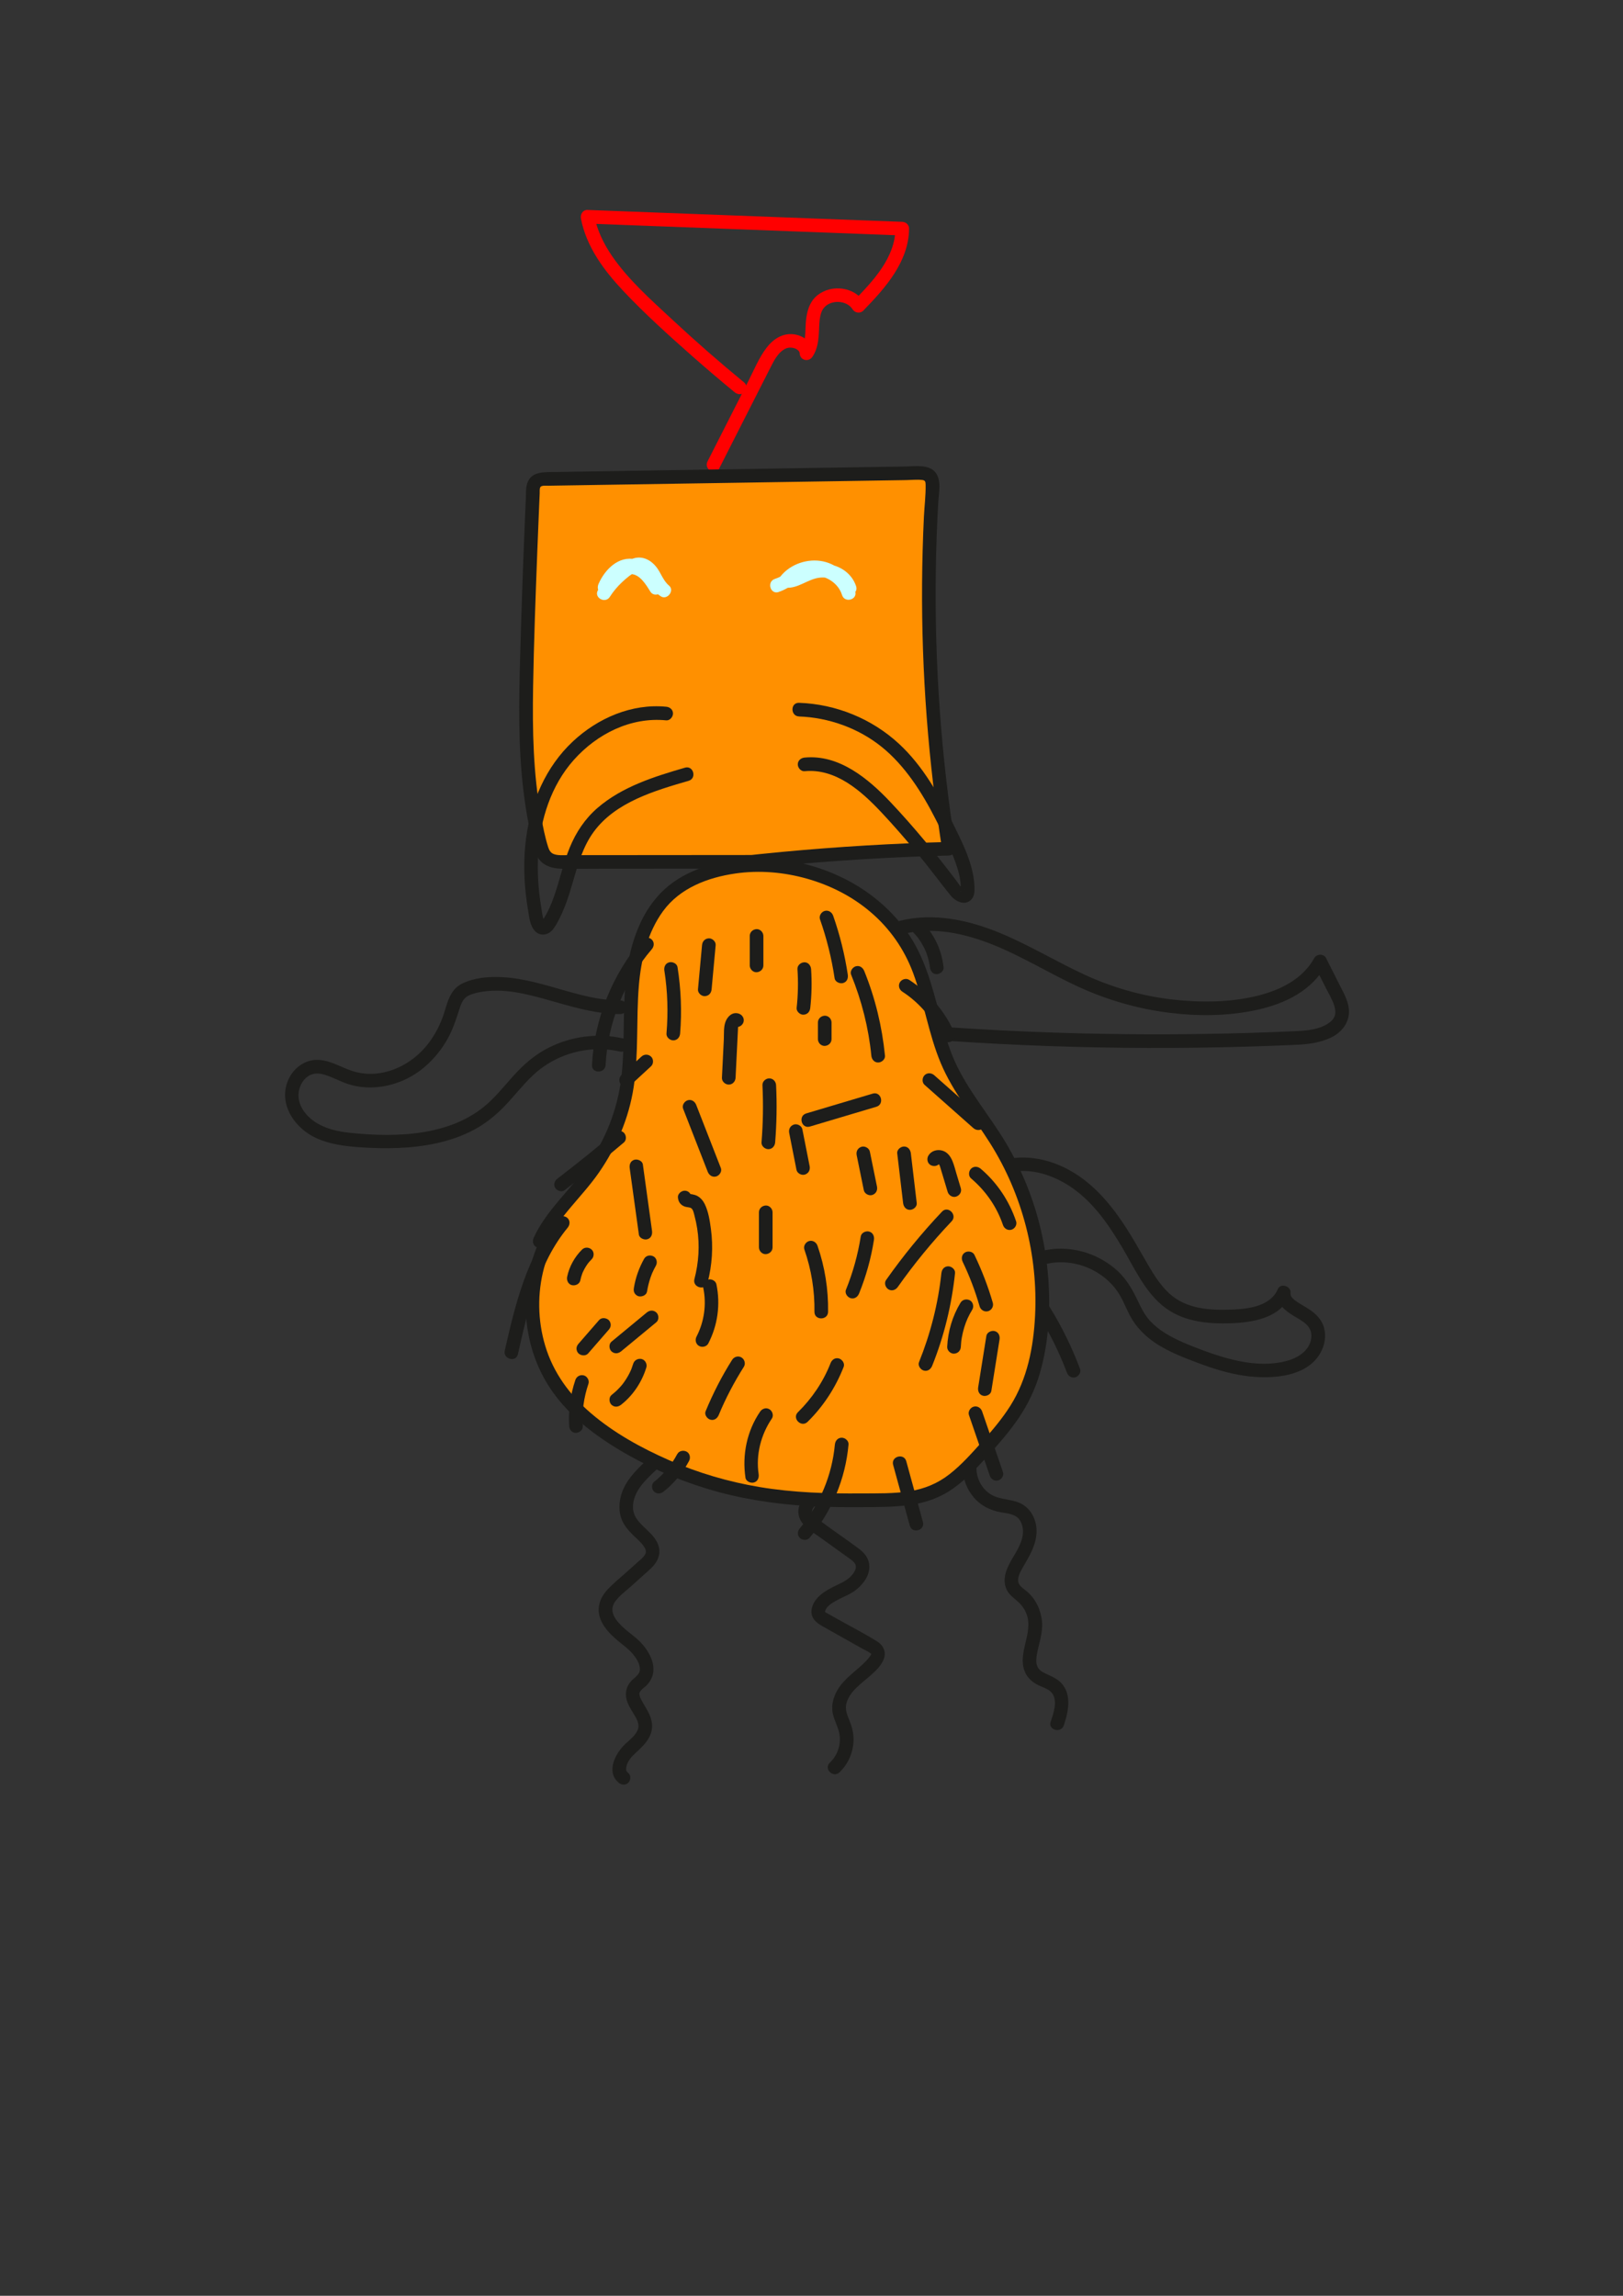 <ns0:svg xmlns:ns0="http://www.w3.org/2000/svg" id="Membres" viewBox="0 0 595.28 841.89">
  <ns0:rect x="0" y="0" width="595.28" height="841.89" fill="#333333" stroke="none"/>
  <ns0:g id="M1">
    <ns0:path d="m331.38,342.48c11.03-2.74,22.5-.17,32.84,3.97,10.75,4.3,20.62,10.49,31.11,15.32s21.67,8.11,33.2,9.58c10.69,1.36,21.88,1.3,32.44-1.01s20.23-7.13,25.39-16.49h-4.32c1.33,2.64,2.66,5.29,3.99,7.93,1.18,2.33,2.63,4.68,3.4,7.19.26.85.41,2.14.31,2.73-.15.89-.29,1.2-.78,1.94-.66,1-1.97,1.88-3.35,2.54-3.36,1.59-7.29,1.82-11.02,1.99-5.8.26-11.59.47-17.39.64-23.36.68-46.74.64-70.1-.13-13.09-.43-26.17-1.1-39.23-1.98-1.35-.09-2.5,1.21-2.5,2.5,0,1.43,1.15,2.41,2.5,2.5,24.31,1.65,48.67,2.52,73.04,2.59,12.27.04,24.53-.13,36.79-.49,6.05-.18,12.09-.41,18.14-.68,4.17-.19,8.34-.78,12.17-2.55,4.25-1.97,7.28-5.95,6.69-10.79-.4-3.3-2.2-6.27-3.67-9.2-1.55-3.08-3.11-6.17-4.66-9.25-.84-1.68-3.45-1.58-4.32,0-4.23,7.68-12.39,11.71-20.61,13.77-10.12,2.54-20.99,2.6-31.32,1.44-11.06-1.24-21.94-4.35-32.06-8.99s-20.25-10.79-30.84-15.23c-11.66-4.89-24.66-7.76-37.17-4.66-3.12.77-1.8,5.6,1.33,4.82h0Z" style="fill: #1d1d1b; stroke-width: 0px;" />
    <ns0:path d="m228.61,380.82c-9.2-2.1-18.92-.87-27.34,3.37-4.28,2.15-8.03,5.15-11.34,8.6-3.42,3.56-6.44,7.49-10,10.92-13.35,12.9-33.99,13.53-51.4,11.73-4.69-.49-9.47-1.54-13.39-4.29-3.05-2.14-5.69-5.67-5.66-9.51.02-3.15,1.88-6.71,5.04-7.7,2.07-.65,4.23,0,6.18.73,2.23.84,4.35,1.98,6.61,2.75,9.07,3.1,19.51.72,27.01-5.01,3.71-2.84,6.81-6.38,9.23-10.38s3.76-8.29,5.19-12.71c.63-1.95,1.52-3.56,3.48-4.4s4.28-1.26,6.41-1.47c4.55-.45,9.1.06,13.56,1,9.42,1.99,18.47,5.57,28.04,6.88,2.41.33,4.82.54,7.25.53,3.22,0,3.22-5.01,0-5-9.88.02-19.28-3.49-28.72-5.98-4.82-1.27-9.74-2.32-14.73-2.56s-10.13.23-14.5,2.36c-4.83,2.35-5.48,7.61-7.1,12.15-1.5,4.18-3.77,8.18-6.72,11.51-6.09,6.85-15.54,11.01-24.73,8.9-4.8-1.1-8.94-4.23-13.95-4.56-4.63-.31-8.83,2.47-10.91,6.52-4.59,8.93,1.64,18.47,10,22.21,4.98,2.23,10.37,2.91,15.77,3.29,4.75.33,9.51.47,14.27.26,9.46-.4,19.05-2.11,27.5-6.57,4.38-2.31,8.24-5.42,11.64-9s6.52-7.61,10.16-11.06c6.78-6.4,15.94-9.82,25.25-9.57,2.23.06,4.41.35,6.58.84,3.13.72,4.47-4.1,1.33-4.82h0Z" style="fill: #1d1d1b; stroke-width: 0px;" />
    <ns0:path d="m371.48,429.7c8.33-1.36,16.81,2.04,23.34,7.05,7.07,5.43,12.18,12.99,16.69,20.55,4.36,7.3,8.05,15.75,14.69,21.33,7.17,6.03,16.5,6.95,25.52,6.61,7.74-.29,17.85-1.93,21.26-10.01l-4.66-1.26c-.23,4.12,3.03,6.67,6.21,8.6,2.92,1.77,6.48,3.36,6.45,7.31-.04,4.55-3.92,7.52-7.9,8.83-5.06,1.66-10.68,1.69-15.91.89-5.73-.88-11.29-2.66-16.7-4.7-4.61-1.74-9.25-3.57-13.43-6.22-1.89-1.2-3.64-2.58-5.16-4.22-1.75-1.88-2.96-4.1-4.06-6.41-2.11-4.44-4.24-8.59-7.9-11.97-7.47-6.89-18.34-9.87-28.22-7.23-3.11.83-1.79,5.66,1.33,4.82,8.25-2.21,17.43.34,23.61,6.18,1.55,1.47,2.9,3.11,3.99,4.95,1.4,2.35,2.39,4.91,3.65,7.34,2.42,4.69,6.12,8.31,10.58,11.06s9.41,4.68,14.3,6.52c5.56,2.1,11.27,3.91,17.16,4.77,9.85,1.44,24.6.77,28.85-10.23.99-2.55,1.15-5.58.19-8.17-.91-2.44-2.65-4.16-4.73-5.63-1.69-1.19-3.55-2.12-5.25-3.3-.44-.31-.44-.3-.87-.69-.16-.14-.31-.29-.46-.45-.06-.07-.47-.61-.23-.26-.09-.13-.18-.27-.25-.41-.26-.5.04.21-.13-.28.01.03-.15-.72-.11-.39.02.16,0-.58.01-.71.13-2.36-3.68-3.57-4.66-1.26-2.59,6.14-10.34,7.24-16.32,7.51-8.28.37-17.27-.05-23.65-6.04-2.98-2.8-5.21-6.23-7.27-9.72-2.22-3.77-4.32-7.6-6.6-11.34-4.69-7.68-10.11-15.07-17.32-20.56-7.79-5.94-17.55-9.28-27.35-7.68-1.33.22-2.08,1.87-1.75,3.08.39,1.42,1.74,1.97,3.08,1.75h0Z" style="fill: #1d1d1b; stroke-width: 0px;" />
    <ns0:path d="m237.24,535.41c-4.05,3.8-8.31,7.99-9.61,13.59-.61,2.61-.64,5.44.31,7.98.85,2.29,2.41,4.13,4.13,5.83,1.35,1.34,3.1,2.78,4.07,4.25.18.27.49.79.54.92-.04-.1.23.94.19.57.09.79-.08,1.33-.67,2.08-.77.97-1.81,1.76-2.73,2.59-1.23,1.1-2.45,2.2-3.68,3.3-2.27,2.04-4.7,3.99-6.8,6.21-1.88,1.99-3.24,4.34-3.4,7.12-.14,2.37.78,4.76,2.12,6.68,1.47,2.1,3.33,3.86,5.31,5.48s3.86,2.96,5.39,4.89c1.16,1.46,2.3,3.36,2.29,5.24-.01,2.04-2.08,3.03-3.35,4.49-1.61,1.86-2.16,4.19-1.54,6.57.51,1.98,1.68,3.73,2.71,5.46s2.17,3.6,1.43,5.57c-.81,2.15-2.95,3.74-4.57,5.26-3.6,3.36-7.27,10.22-2.46,14.25,1.03.87,2.52,1.01,3.54,0,.89-.89,1.04-2.66,0-3.54-.59-.49-.76-.73-.8-1.37-.05-.83.23-1.72.63-2.53.99-1.99,2.69-3.31,4.26-4.81,1.73-1.66,3.34-3.49,4.16-5.78.76-2.11.53-4.4-.3-6.45s-2.01-3.72-3.02-5.6c-.43-.79-.65-1.21-.83-2.07-.09-.43-.11-.83.28-1.37.58-.81,1.47-1.38,2.18-2.06.95-.91,1.67-1.98,2.14-3.2.84-2.17.58-4.62-.27-6.74-.95-2.37-2.45-4.47-4.24-6.28-1.62-1.65-3.56-2.94-5.3-4.46-2.9-2.53-6.55-6.3-3.72-10.2,1.51-2.07,3.75-3.72,5.65-5.41,2.27-2.03,4.54-4.06,6.8-6.1,1.94-1.75,3.55-3.7,3.76-6.4.17-2.17-.84-4.15-2.14-5.81-2.61-3.34-7.35-5.84-7.53-10.51-.22-5.97,4.59-10.35,8.58-14.1,2.35-2.21-1.19-5.74-3.54-3.54h0Z" style="fill: #1d1d1b; stroke-width: 0px;" />
    <ns0:path d="m303.78,545.38c-4.81.75-10.39,2.74-10.95,8.38-.24,2.42.98,4.6,2.76,6.16,2,1.75,4.3,3.2,6.45,4.75,2.36,1.7,4.71,3.4,7.07,5.1,1.08.78,2.21,1.52,3.25,2.35.65.52,1.33,1.12,1.51,1.97.3,1.48-.92,3.09-1.97,4.12-1.44,1.43-3.26,2.24-5.06,3.11-3.76,1.8-8.36,4.27-9.15,8.82-.51,2.97,1.45,4.78,3.81,6.11s4.86,2.74,7.29,4.11,5,2.82,7.51,4.23c1.01.57,2.25,1.06,3.14,1.8.09.08.08.04.16.16-.13-.19.28-.5-.12.19-.28.47-.54.9-.9,1.32-3.14,3.75-7.5,6.22-10.43,10.19-1.64,2.22-2.77,4.84-2.91,7.62-.15,2.99,1.27,5.5,2.2,8.23,1.47,4.34.24,9.15-3.08,12.3-2.34,2.22,1.2,5.75,3.54,3.54,3.27-3.11,5.15-7.55,5.17-12.06.01-2.44-.6-4.71-1.52-6.95-.84-2.07-1.69-4.08-1.09-6.32,1.2-4.46,5.51-7.26,8.77-10.15,1.82-1.61,3.8-3.46,4.79-5.72,1.19-2.76.12-5.3-2.35-6.84-4.75-2.96-9.78-5.52-14.66-8.27-1.14-.64-2.29-1.28-3.43-1.93-.33-.19-.78-.36-1.01-.67-.12-.16,0,.1,0,.15-.02-.18.06-.38.12-.55.59-1.63,2.35-2.72,3.77-3.53,1.77-1,3.66-1.76,5.44-2.73,2.03-1.11,3.78-2.67,5.13-4.55,1.25-1.74,2.03-3.92,1.79-6.07-.3-2.62-1.92-4.42-3.96-5.94-4.96-3.71-10.13-7.14-15.06-10.87-1.5-1.14-2.75-2.43-1.37-4.2,1.49-1.92,4.45-2.17,6.67-2.52,1.34-.21,2.07-1.88,1.75-3.08-.39-1.42-1.74-1.96-3.08-1.75h0Z" style="fill: #1d1d1b; stroke-width: 0px;" />
    <ns0:path d="m353.16,538.54c0,3.92,1.49,7.59,4,10.58s6.06,4.76,9.91,5.45c1.8.32,3.81.49,5.42,1.42,1.37.8,2.12,2.17,2.49,3.68.94,3.88-1.2,7.71-3.13,10.92-2.21,3.67-4.66,8.07-2.61,12.37.91,1.91,2.61,3.03,4.13,4.4,1.35,1.21,2.43,2.7,3.09,4.39,2.85,7.3-3.92,14.9-.21,22.04,1.03,1.98,2.84,3.35,4.82,4.29,1.61.77,3.69,1.34,4.81,2.83,2.16,2.86.48,7.52-.53,10.49s3.79,4.37,4.82,1.33c1.21-3.57,2.19-7.5,1.34-11.26-.42-1.83-1.42-3.61-2.84-4.85s-3.19-1.97-4.92-2.78c-1.32-.62-2.67-1.32-3.27-2.74s-.4-3.07-.15-4.52c.69-3.85,2.18-7.7,1.88-11.67-.32-4.19-2.16-8.27-5.31-11.1-1.21-1.09-3.23-2.13-3.45-3.92s.88-3.66,1.72-5.13c2.24-3.91,4.65-7.7,4.99-12.32.3-3.98-1.29-8.16-4.64-10.45-3.75-2.57-8.69-1.65-12.45-4.19-3.03-2.05-4.91-5.63-4.92-9.26,0-3.22-5.01-3.22-5,0h0Z" style="fill: #1d1d1b; stroke-width: 0px;" />
  </ns0:g>
<ns0:g id="_1_" data-name="1&amp;apos;">
    <ns0:path d="m263.81,171.75c4.13-8.13,8.26-16.27,12.39-24.4,2.06-4.05,4.1-8.1,6.17-12.15,1.38-2.71,3.03-6.27,6.07-7.48.86-.34,2.12-.33,3.23.1.39.15.91.47,1.24.85.29.33.37.59.39.93.14,2.55,3.24,3.31,4.66,1.26,1.95-2.82,2.28-6.27,2.43-9.61.13-2.69.11-6.21,1.71-8.25,2.54-3.25,8.49-2.97,10.59.41.84,1.34,2.78,1.69,3.93.51,8.03-8.26,16.67-17.85,16.81-30.07.02-1.39-1.16-2.45-2.5-2.5-30.02-1.13-60.05-2.26-90.07-3.4-8.46-.32-16.92-.64-25.38-.96-1.73-.07-2.7,1.64-2.41,3.16,1.99,10.34,8.45,19.02,15.52,26.53,7.94,8.43,16.62,16.24,25.3,23.91,5.11,4.51,10.3,8.93,15.57,13.26,1.04.86,2.52,1.02,3.54,0,.88-.88,1.05-2.67,0-3.54-9.13-7.5-18.03-15.28-26.67-23.33-7.69-7.16-15.87-14.39-21.85-23.1-3.15-4.59-5.53-9.57-6.59-15.05l-2.41,3.16c30.02,1.13,60.05,2.26,90.07,3.4,8.46.32,16.92.64,25.38.96l-2.5-2.5c-.12,10.76-8.31,19.29-15.35,26.53l3.93.51c-3.55-5.7-11.91-6.75-17.1-2.69-3.06,2.4-4.03,6.14-4.34,9.86-.29,3.46.14,7.28-1.93,10.28l4.66,1.26c-.21-3.88-3.35-6.48-7.05-6.99-4.22-.58-7.7,1.76-10.16,5-2.71,3.57-4.47,7.91-6.49,11.89l-7.1,13.97c-2.67,5.25-5.33,10.5-8,15.75-1.45,2.86,2.86,5.4,4.32,2.52h0Z" style="fill: #ff0000; stroke-width: 0px;" />
  </ns0:g>
<ns0:g id="carré">
    <ns0:path d="m269.95,316.62c25.93-2.92,51.99-4.72,78.07-5.39-6.91-43.61-8.96-87.98-6.08-132.04.11-1.71.13-3.68-1.16-4.8-1.03-.9-2.52-.92-3.89-.9-45.52.71-91.04,1.43-136.56,2.14-1.41.02-2.99.12-3.94,1.17-.79.88-.88,2.15-.93,3.33-.88,19.87-1.6,39.74-2.17,59.62-.67,23.52-1.07,47.4,4.92,70.15.45,1.69.99,3.47,2.3,4.63,1.66,1.46,4.09,1.53,6.3,1.53,25.35-.02,50.7-.04,76.05-.06" style="fill: #ff9000; stroke-width: 0px;" />
    <ns0:path d="m269.95,319.12c20.19-2.27,40.45-3.86,60.74-4.78,5.77-.26,11.55-.46,17.33-.61,1.76-.05,2.67-1.55,2.41-3.16-2.63-16.66-4.55-33.43-5.75-50.25-1.2-16.88-1.69-33.81-1.45-50.74.12-8.5.42-17,.91-25.49.2-3.43,1.29-8.07-1.14-10.97s-7.37-2.11-10.84-2.05c-17.28.27-34.55.54-51.83.81-17.19.27-34.39.54-51.58.81-8.56.13-17.11.27-25.67.4-3.71.06-8.25-.2-9.68,4.09-.59,1.78-.46,3.83-.54,5.68-.09,2.15-.19,4.31-.28,6.46-.72,17.13-1.32,34.26-1.8,51.39-.46,16.45-.77,32.99,1.22,49.36.5,4.15,1.13,8.29,1.95,12.39.75,3.77,1.37,7.9,3.02,11.4s5.37,4.64,9.07,4.71c4.24.08,8.48,0,12.72,0,17.15-.01,34.3-.03,51.45-.04,4.23,0,8.45,0,12.68,0,3.22,0,3.22-5,0-5-16.57.01-33.14.02-49.71.04-8.37,0-16.73.01-25.1.02-1.59,0-3.34.17-4.87-.36-1.26-.43-1.81-1.48-2.19-2.7-1.16-3.65-1.89-7.49-2.59-11.26-2.88-15.58-3.16-31.52-2.9-47.33.28-16.49.9-32.97,1.53-49.45.16-4.14.32-8.28.5-12.42.09-2.07.17-4.14.26-6.21.04-.99.09-1.99.13-2.98.03-.63-.09-1.61.22-2.2.41-.78,2.16-.54,2.92-.56,2.08-.03,4.15-.07,6.23-.1,4.15-.07,8.31-.13,12.46-.2,16.7-.26,33.39-.52,50.09-.78,16.61-.26,33.23-.52,49.84-.78,4.24-.07,8.47-.13,12.71-.2,1.9-.03,3.91-.26,5.81-.05,1.15.13,1.25.7,1.27,1.78.07,3.87-.44,7.82-.63,11.69-.2,4.08-.35,8.17-.46,12.26-.45,16.35-.22,32.71.68,49.04.91,16.47,2.51,32.9,4.77,49.24.55,3.97,1.14,7.93,1.76,11.89l2.41-3.16c-20.31.53-40.6,1.73-60.82,3.62-5.76.54-11.51,1.13-17.25,1.77-1.34.15-2.5,1.04-2.5,2.5,0,1.23,1.15,2.65,2.5,2.5h0Z" style="fill: #1d1d1b; stroke-width: 0px;" />
  </ns0:g>
<ns0:g id="corps">
    <ns0:path d="m203.08,450.64c-10.98,17.49-10.28,41.58,1.71,58.4,6.16,8.64,14.8,15.23,23.91,20.65,14.85,8.84,31.33,14.94,48.35,17.9,14.97,2.6,30.26,2.79,45.46,2.5,6.69-.13,13.56-.38,19.73-2.98,6.98-2.93,12.4-8.58,17.52-14.15,6.27-6.83,12.49-13.93,16.38-22.35,2.84-6.14,4.36-12.83,5.24-19.54,3.27-24.92-2.32-50.91-15.55-72.28-5.81-9.39-13.06-17.94-17.65-27.98-5.95-13.03-7.12-27.9-13.45-40.75-11.99-24.33-42.17-36.89-68.77-31.59-6.94,1.38-13.8,3.89-19.26,8.39-10.13,8.35-13.94,22.18-14.93,35.27s.24,26.4-2.37,39.26c-2.31,11.4-7.61,22.11-14.78,31.27-5.78,7.38-12.87,13.95-16.71,22.5" style="fill: #ff9000; stroke-width: 0px;" />
    <ns0:path d="m200.92,449.38c-11,17.68-10.81,41.7.53,59.19,6.15,9.48,15.18,16.7,24.73,22.53,10.26,6.26,21.35,11.21,32.83,14.74,11.96,3.68,24.34,5.62,36.81,6.39,6.46.4,12.93.5,19.41.46s12.5.02,18.67-.83c5.85-.81,11.32-2.82,16.11-6.32s8.56-7.56,12.41-11.79c4.01-4.4,7.95-8.92,11.29-13.86s6.02-10.54,7.71-16.39c3.26-11.29,3.95-23.54,3.03-35.21-.91-11.53-3.53-22.93-7.86-33.66-2.18-5.4-4.73-10.63-7.71-15.63-3.02-5.05-6.48-9.82-9.8-14.67s-6.51-9.82-8.92-15.19c-2.39-5.33-3.93-11.02-5.41-16.65-2.85-10.78-5.63-21.77-12.22-30.98-5.48-7.67-12.78-13.91-21.07-18.38-17.21-9.26-39.17-11.49-57.34-3.64-5.04,2.18-9.65,5.37-13.23,9.56s-5.89,8.61-7.7,13.52c-3.95,10.7-4.26,22.21-4.41,33.48-.09,6.4-.15,12.81-.9,19.17-.69,5.83-2.16,11.56-4.3,17.03s-4.84,10.29-8.05,14.96-6.94,8.74-10.54,13.02-6.93,8.62-9.23,13.65c-.56,1.23-.35,2.69.9,3.42,1.07.63,2.86.34,3.42-.9,4.58-10.04,13.3-17.36,19.52-26.31,6.49-9.34,11.07-20.09,12.8-31.36,1.9-12.33.9-24.81,1.91-37.2.79-9.59,3.13-19.51,8.88-27.4,6.2-8.5,16.44-12.35,26.52-13.81,8.79-1.28,17.89-.49,26.41,1.94s16.47,6.48,23.15,12.17c7.1,6.04,12.39,13.63,15.64,22.36,4.02,10.82,5.66,22.37,10.13,33.04,4.5,10.74,11.99,19.68,18.14,29.45,11.81,18.75,17.57,41.07,16.46,63.19-.58,11.54-2.82,23.14-9.06,33.03-3.04,4.81-6.72,9.16-10.53,13.38s-7.41,8.29-11.76,11.7-9.21,5.41-14.64,6.27c-5.82.92-11.84.77-17.72.81-12.45.09-24.98-.28-37.28-2.34-11.41-1.9-22.63-5.19-33.22-9.84-10.16-4.46-20.23-10-28.69-17.24-7.77-6.65-13.82-14.87-16.77-24.74-2.77-9.27-2.94-19.28-.41-28.63,1.24-4.6,3.14-8.94,5.65-12.99,1.7-2.74-2.62-5.25-4.32-2.52h0Z" style="fill: #1d1d1b; stroke-width: 0px;" />
  </ns0:g>
<ns0:g id="_2" data-name="2">
    <ns0:path d="m223.67,218.87c1.26-1.97,2.75-3.74,4.45-5.34,1.57-1.47,3.54-3.24,5.6-3.95,1.74-.6,3.08,1.25,3.9,2.63,1.26,2.13,2.26,4.44,4.21,6.07l3.03-3.93c-3.98-2.64-6.47-8.02-11.66-9.22-6.28-1.45-11.33,3.68-13.66,8.97-.54,1.23-.36,2.68.9,3.42s2.66.22,3.42-.9c1.77-2.6,4.3-6.14,7.54-6.09s5.49,3.76,7.11,6.39,6.01.23,4.32-2.52c-2.57-4.17-6.04-8.77-11.43-8.86s-9.1,4.53-11.85,8.56l4.32,2.52c.91-2.06,2.14-4.15,3.94-5.54,1.63-1.26,3.36-1.58,5.12-.8.42.18,1.44.89,1.9,1.3.8.71,1.54,1.49,2.27,2.28,1.63,1.75,3.24,3.48,5.25,4.81,2.33,1.55,5.22-2.1,3.03-3.93s-2.95-4.67-4.66-6.83c-1.93-2.44-4.8-4.02-7.97-3.25-2.83.69-5.5,2.95-7.62,4.85-2.23,1.99-4.15,4.33-5.77,6.84-1.74,2.72,2.58,5.23,4.32,2.52h0Z" style="fill: #ccffff; stroke-width: 0px;" />
    <ns0:path d="m285.55,217.09c4.94-1.56,8.9-6.28,14.28-5.9,3.93.28,7.83,3.12,9,6.99l4.82-1.33c-1.66-5.36-6.18-9.81-11.74-10.98s-11.84.86-15.53,5.36c-1.43,1.74-.46,4.04,1.77,4.27,4.6.46,8.22-3.3,12.71-3.69,3.32-.29,7.17,1.05,8.32,4.49,1.01,3.04,5.85,1.73,4.82-1.33-1.6-4.8-6.04-7.73-10.98-8.15-2.59-.22-5.28.32-7.67,1.28s-4.6,2.67-7.19,2.41l1.77,4.27c2.53-3.08,6.66-4.92,10.66-4.07s7.08,3.71,8.25,7.49c.95,3.06,5.76,1.76,4.82-1.33-1.66-5.45-6.58-9.58-12.19-10.47-3.11-.49-6.04-.01-8.88,1.34s-5.31,3.58-8.37,4.55-1.75,5.79,1.33,4.82h0Z" style="fill: #ccffff; stroke-width: 0px;" />
  </ns0:g>
<ns0:g id="poils">
    <ns0:path d="m243.68,355.98c1.2,7.61,1.42,15.36.77,23.03-.11,1.35,1.23,2.5,2.5,2.5,1.45,0,2.39-1.15,2.5-2.5.68-8.14.32-16.29-.95-24.36-.21-1.33-1.88-2.08-3.08-1.75-1.42.39-1.96,1.74-1.75,3.08h0Z" style="fill: #1d1d1b; stroke-width: 0px;" />
    <ns0:path d="m270.97,371.71c-2.28-.75-4.1.95-4.86,2.95s-.53,4.43-.63,6.51c-.23,4.69-.46,9.37-.69,14.06-.07,1.35,1.2,2.5,2.5,2.5,1.41,0,2.43-1.15,2.5-2.5.18-3.71.37-7.42.55-11.12.09-1.82.18-3.64.27-5.46.02-.49.07-.98.07-1.47l.02-.42c-.05.23-.04.19.02-.12,0-.04.11-.76.12-.42.16-.26.18-.29.04-.09-.39.28-.8.41-1.25.4,1.28.42,2.73-.49,3.08-1.75.37-1.36-.46-2.65-1.75-3.08h0Z" style="fill: #1d1d1b; stroke-width: 0px;" />
    <ns0:path d="m248.65,439.14c.15,1.63.98,2.78,2.55,3.34.72.25,1.79.19,2.35.6.72.54.94,1.87,1.16,2.67.42,1.56.75,3.14,1,4.73.98,6.16.57,12.53-1.01,18.55-.82,3.12,4,4.44,4.82,1.33,1.69-6.44,2.11-13.14,1.22-19.74-.41-3.03-.9-6.27-2.24-9.04-.59-1.22-1.51-2.33-2.7-2.99-.55-.3-1.15-.47-1.76-.59-.29-.05-.58-.09-.86-.15-1.23-.28.31-.31.46,1.29-.13-1.34-1.06-2.5-2.5-2.5-1.25,0-2.63,1.15-2.5,2.5h0Z" style="fill: #1d1d1b; stroke-width: 0px;" />
    <ns0:path d="m295.02,458.18c2.56,7.38,3.82,15.06,3.7,22.87-.05,3.22,4.95,3.22,5,0,.13-8.21-1.18-16.44-3.87-24.2-.44-1.27-1.71-2.12-3.08-1.75-1.24.34-2.19,1.79-1.75,3.08h0Z" style="fill: #1d1d1b; stroke-width: 0px;" />
    <ns0:path d="m237.21,481.32c-4.31,3.56-8.62,7.13-12.94,10.69-1.01.84-.93,2.68,0,3.54,1.08.99,2.46.89,3.54,0,4.31-3.56,8.62-7.13,12.94-10.69,1.01-.84.93-2.68,0-3.54-1.08-.99-2.46-.89-3.54,0h0Z" style="fill: #1d1d1b; stroke-width: 0px;" />
    <ns0:path d="m213.46,458.25c-2.71,2.7-4.66,6.2-5.44,9.95-.27,1.28.37,2.76,1.75,3.08,1.25.29,2.79-.38,3.08-1.75.17-.81.39-1.61.67-2.38.07-.18.14-.36.21-.55.12-.32-.05.11-.08.19.04-.11.1-.22.15-.33.17-.38.36-.75.55-1.11.38-.71.81-1.38,1.29-2.03.1-.13.36-.43-.08.1.06-.07.12-.15.18-.23.12-.15.25-.3.37-.45.29-.33.59-.65.9-.96.93-.92.99-2.62,0-3.54s-2.54-.99-3.54,0h0Z" style="fill: #1d1d1b; stroke-width: 0px;" />
    <ns0:path d="m230.96,428.37c1.12,8.11,2.24,16.22,3.36,24.33.18,1.34,1.9,2.07,3.08,1.75,1.44-.4,1.93-1.73,1.75-3.08-1.12-8.11-2.24-16.22-3.36-24.33-.18-1.34-1.9-2.07-3.08-1.75-1.44.4-1.93,1.73-1.75,3.08h0Z" style="fill: #1d1d1b; stroke-width: 0px;" />
    <ns0:path d="m250.54,406.54c3.01,7.71,6.02,15.43,9.03,23.14.49,1.26,1.68,2.13,3.08,1.75,1.2-.33,2.24-1.81,1.75-3.08-3.01-7.71-6.02-15.43-9.03-23.14-.49-1.26-1.68-2.13-3.08-1.75-1.2.33-2.24,1.81-1.75,3.08h0Z" style="fill: #1d1d1b; stroke-width: 0px;" />
    <ns0:path d="m289.46,415.46l2.67,13.52c.25,1.29,1.86,2.14,3.08,1.75,1.37-.44,2.02-1.7,1.75-3.08l-2.67-13.52c-.25-1.29-1.86-2.14-3.08-1.75-1.37.44-2.02,1.7-1.75,3.08h0Z" style="fill: #1d1d1b; stroke-width: 0px;" />
    <ns0:path d="m299.99,374.97v6.08c0,.64.28,1.31.73,1.77s1.15.76,1.77.73c1.35-.06,2.5-1.1,2.5-2.5v-6.08c0-.64-.28-1.31-.73-1.77s-1.15-.76-1.77-.73c-1.35.06-2.5,1.1-2.5,2.5h0Z" style="fill: #1d1d1b; stroke-width: 0px;" />
    <ns0:path d="m274.99,343.22v10.81c0,1.31,1.15,2.56,2.5,2.5s2.5-1.1,2.5-2.5v-10.81c0-1.31-1.15-2.56-2.5-2.5s-2.5,1.1-2.5,2.5h0Z" style="fill: #1d1d1b; stroke-width: 0px;" />
    <ns0:path d="m312.17,357.42c3.86,9.49,6.41,19.51,7.42,29.71.13,1.34,1.05,2.5,2.5,2.5,1.25,0,2.63-1.15,2.5-2.5-1.06-10.66-3.57-21.11-7.6-31.04-.51-1.25-1.66-2.13-3.08-1.75-1.19.33-2.26,1.82-1.75,3.08h0Z" style="fill: #1d1d1b; stroke-width: 0px;" />
    <ns0:path d="m278.36,444.57v12.84c0,1.31,1.15,2.56,2.5,2.5s2.5-1.1,2.5-2.5v-12.84c0-1.31-1.15-2.56-2.5-2.5s-2.5,1.1-2.5,2.5h0Z" style="fill: #1d1d1b; stroke-width: 0px;" />
    <ns0:path d="m268.52,498.68c-3.79,5.99-7.01,12.3-9.72,18.85-.52,1.25.56,2.75,1.75,3.08,1.44.39,2.56-.49,3.08-1.75,2.54-6.14,5.66-12.04,9.21-17.66.72-1.14.24-2.76-.9-3.42-1.2-.7-2.7-.25-3.42.9h0Z" style="fill: #1d1d1b; stroke-width: 0px;" />
    <ns0:path d="m248.4,533.22c-.54,1.01-1.12,1.99-1.75,2.93-.33.5-.68.99-1.04,1.47-.05.07-.2.2-.22.29.19-.24.23-.29.12-.15-.04.05-.07.09-.11.14-.19.24-.38.47-.57.7-1.48,1.77-3.15,3.39-4.95,4.83-1.03.82-.92,2.69,0,3.54,1.09,1,2.44.87,3.54,0,3.82-3.04,7.01-6.92,9.31-11.22.62-1.15.33-2.77-.9-3.42-1.16-.61-2.76-.33-3.42.9h0Z" style="fill: #1d1d1b; stroke-width: 0px;" />
    <ns0:path d="m204.65,446.7c-11.37,13.84-15.64,31.47-19.51,48.57-.71,3.13,4.11,4.47,4.82,1.33,3.64-16.13,7.47-33.28,18.22-46.36.86-1.04,1.02-2.52,0-3.54-.88-.88-2.67-1.05-3.54,0h0Z" style="fill: #1d1d1b; stroke-width: 0px;" />
    <ns0:path d="m225.3,415.4c-6.78,5.77-13.71,11.36-20.78,16.76-1.07.82-1.64,2.15-.9,3.42.62,1.06,2.34,1.72,3.42.9,7.42-5.66,14.69-11.5,21.8-17.54,1.03-.88.9-2.64,0-3.54-1.02-1.02-2.5-.88-3.54,0h0Z" style="fill: #1d1d1b; stroke-width: 0px;" />
    <ns0:path d="m235.25,387.47c-2.46,2.27-4.92,4.54-7.38,6.81-.96.89-.97,2.65,0,3.54,1.03.95,2.51.95,3.54,0,2.46-2.27,4.92-4.54,7.38-6.81.96-.89.97-2.65,0-3.54-1.03-.95-2.51-.95-3.54,0h0Z" style="fill: #1d1d1b; stroke-width: 0px;" />
    <ns0:path d="m235.53,344.55c-11.01,12.84-17.53,29.08-18.4,45.98-.17,3.22,4.83,3.21,5,0,.8-15.5,6.82-30.66,16.93-42.44.88-1.02,1.01-2.53,0-3.54-.9-.9-2.65-1.03-3.54,0h0Z" style="fill: #1d1d1b; stroke-width: 0px;" />
    <ns0:path d="m335.25,342.22c.43.46.84.93,1.24,1.41.11.13.2.26.04.05.1.12.19.25.28.38.19.25.37.51.54.77.72,1.07,1.36,2.2,1.91,3.37.07.14.13.29.19.43.17.36-.12-.32.02.05.12.29.23.58.34.88.22.59.41,1.19.58,1.79s.32,1.21.44,1.83c.06.31.12.62.17.93,0,.05.07.52.04.25-.04-.3.04.38.04.37.14,1.3,1.05,2.56,2.5,2.5,1.23-.06,2.65-1.11,2.5-2.5-.65-6.02-3.14-11.61-7.29-16.03-.9-.95-2.64-.97-3.54,0-.94,1.02-.96,2.52,0,3.54h0Z" style="fill: #1d1d1b; stroke-width: 0px;" />
    <ns0:path d="m330.94,363.64c6.45,4.18,11.49,10.2,14.64,17.34.54,1.24,2.35,1.52,3.42.9,1.27-.75,1.44-2.18.9-3.42-3.45-7.83-9.26-14.49-16.43-19.13-1.13-.73-2.76-.23-3.42.9-.71,1.21-.24,2.68.9,3.42h0Z" style="fill: #1d1d1b; stroke-width: 0px;" />
    <ns0:path d="m339.11,397.83c5.96,5.28,11.93,10.57,17.89,15.85,1.01.89,2.54,1,3.54,0,.91-.91,1.01-2.64,0-3.54-5.96-5.28-11.93-10.57-17.89-15.85-1.01-.89-2.54-1-3.54,0-.91.91-1.01,2.64,0,3.54h0Z" style="fill: #1d1d1b; stroke-width: 0px;" />
    <ns0:path d="m356.14,432.12c5.41,4.57,9.49,10.48,11.72,17.09.43,1.28,1.72,2.12,3.08,1.75,1.25-.34,2.18-1.79,1.75-3.08-2.51-7.46-6.98-14.2-13-19.3-1.03-.87-2.52-1.01-3.54,0-.89.89-1.04,2.66,0,3.54h0Z" style="fill: #1d1d1b; stroke-width: 0px;" />
    <ns0:path d="m345.28,466.87c-1.19,11.2-4,22.2-8.21,32.65-.5,1.25.55,2.75,1.75,3.08,1.43.39,2.57-.49,3.08-1.75,4.38-10.89,7.15-22.31,8.39-33.98.14-1.34-1.25-2.5-2.5-2.5-1.47,0-2.36,1.15-2.5,2.5h0Z" style="fill: #1d1d1b; stroke-width: 0px;" />
    <ns0:path d="m315.71,453.38c-1.06,6.72-2.88,13.3-5.44,19.6-.51,1.25.55,2.75,1.75,3.08,1.43.39,2.57-.49,3.08-1.75,2.56-6.31,4.39-12.88,5.44-19.6.21-1.33-.34-2.69-1.75-3.08-1.19-.33-2.86.4-3.08,1.75h0Z" style="fill: #1d1d1b; stroke-width: 0px;" />
    <ns0:path d="m314.21,423.62l2.62,12.85c.26,1.28,1.85,2.14,3.08,1.75,1.36-.44,2.03-1.7,1.75-3.08l-2.62-12.85c-.26-1.28-1.85-2.14-3.08-1.75-1.36.44-2.03,1.7-1.75,3.08h0Z" style="fill: #1d1d1b; stroke-width: 0px;" />
    <ns0:path d="m329.08,422.94l2.16,18.23c.16,1.34,1.04,2.5,2.5,2.5,1.23,0,2.66-1.15,2.5-2.5l-2.16-18.23c-.16-1.34-1.04-2.5-2.5-2.5-1.23,0-2.66,1.15-2.5,2.5h0Z" style="fill: #1d1d1b; stroke-width: 0px;" />
    <ns0:path d="m304.62,499.91c-2.65,6.75-6.78,12.88-11.95,17.95-2.3,2.26,1.24,5.79,3.54,3.54,5.81-5.71,10.26-12.58,13.23-20.16.49-1.26-.54-2.74-1.75-3.08-1.42-.39-2.58.48-3.08,1.75h0Z" style="fill: #1d1d1b; stroke-width: 0px;" />
    <ns0:path d="m278.78,517.68c-4.83,7.09-6.61,15.78-5.36,24.22.2,1.34,1.89,2.07,3.08,1.75,1.43-.39,1.94-1.73,1.75-3.08-1.05-7.11.83-14.46,4.85-20.37.76-1.12.21-2.77-.9-3.42-1.23-.72-2.66-.22-3.42.9h0Z" style="fill: #1d1d1b; stroke-width: 0px;" />
    <ns0:path d="m306.21,529.72c-1.01,11.22-5.57,22.12-12.85,30.71-.87,1.03-1.01,2.53,0,3.54.89.89,2.66,1.03,3.54,0,8.2-9.68,13.18-21.61,14.32-34.25.12-1.35-1.24-2.5-2.5-2.5-1.45,0-2.38,1.15-2.5,2.5h0Z" style="fill: #1d1d1b; stroke-width: 0px;" />
    <ns0:path d="m327.58,537.18c2.04,7.43,4.07,14.86,6.11,22.29.85,3.1,5.67,1.78,4.82-1.33-2.04-7.43-4.07-14.86-6.11-22.29-.85-3.1-5.67-1.78-4.82,1.33h0Z" style="fill: #1d1d1b; stroke-width: 0px;" />
    <ns0:path d="m355.39,518.91c2.55,7.41,5.09,14.82,7.64,22.23.44,1.28,1.72,2.12,3.08,1.75,1.24-.34,2.19-1.79,1.75-3.08-2.55-7.41-5.09-14.82-7.64-22.23-.44-1.28-1.72-2.12-3.08-1.75-1.24.34-2.19,1.79-1.75,3.08h0Z" style="fill: #1d1d1b; stroke-width: 0px;" />
    <ns0:path d="m361.78,489.88c-1,6.29-2.01,12.58-3.01,18.87-.21,1.33.34,2.69,1.75,3.08,1.19.33,2.86-.41,3.08-1.75,1-6.29,2.01-12.58,3.01-18.87.21-1.33-.34-2.69-1.75-3.08-1.19-.33-2.86.41-3.08,1.75h0Z" style="fill: #1d1d1b; stroke-width: 0px;" />
    <ns0:path d="m352.29,477.73c-2.96,4.89-4.61,10.46-4.88,16.17-.06,1.31,1.19,2.56,2.5,2.5,1.41-.06,2.43-1.1,2.5-2.5.03-.66.08-1.31.15-1.96,0-.09.12-.91.06-.51.05-.35.11-.69.17-1.04.22-1.21.51-2.4.86-3.57.74-2.43,1.58-4.28,2.96-6.57.68-1.12.28-2.8-.9-3.42s-2.7-.3-3.42.9h0Z" style="fill: #1d1d1b; stroke-width: 0px;" />
    <ns0:path d="m380.6,481.72c4.26,6.84,7.87,14.07,10.71,21.61.48,1.26,1.69,2.13,3.08,1.75,1.21-.33,2.22-1.81,1.75-3.08-2.99-7.95-6.72-15.59-11.21-22.81-1.7-2.73-6.02-.22-4.32,2.52h0Z" style="fill: #1d1d1b; stroke-width: 0px;" />
    <ns0:path d="m345.5,444.33c-7.44,7.85-14.29,16.24-20.52,25.08-.78,1.1-.2,2.78.9,3.42,1.25.73,2.64.21,3.42-.9,5.99-8.49,12.59-16.53,19.74-24.07,2.21-2.33-1.32-5.88-3.54-3.54h0Z" style="fill: #1d1d1b; stroke-width: 0px;" />
    <ns0:path d="m353.08,462.7c2.54,5.27,4.6,10.74,6.23,16.38.38,1.3,1.76,2.11,3.08,1.75s2.12-1.77,1.75-3.08c-1.75-6.04-4.02-11.91-6.74-17.58-.58-1.22-2.32-1.54-3.42-.9-1.24.73-1.48,2.2-.9,3.42h0Z" style="fill: #1d1d1b; stroke-width: 0px;" />
    <ns0:path d="m344.8,426.36c.2-.37-.33.32-.12.13.19-.18-.54.34-.14.12-.07.04-.55.19-.23.11.4-.1-.4-.04-.19.02.05.01.32.02.35,0-.08.03-.58-.12-.25-.01.45.14-.34-.23-.13-.08.03.03.26.19.3.18-.09.02-.49-.33-.07,0,.24.19-.21-.35-.06-.09s.3.51.44.78c.15.3-.2-.56-.01,0,.04.12.08.23.12.35.1.3.19.61.28.92.83,2.76,1.66,5.52,2.49,8.28.38,1.25,1.77,2.17,3.08,1.75s2.15-1.73,1.75-3.08c-.51-1.71-1.03-3.41-1.54-5.12-.48-1.58-.87-3.23-1.49-4.76-.72-1.78-1.88-3.42-3.83-3.94s-4.09.15-5.08,1.93c-.64,1.14-.31,2.78.9,3.42s2.74.32,3.42-.9h0Z" style="fill: #1d1d1b; stroke-width: 0px;" />
    <ns0:path d="m320.1,401.04c-8.13,2.42-16.25,4.84-24.38,7.26-3.08.92-1.77,5.74,1.33,4.82,8.13-2.42,16.25-4.84,24.38-7.26,3.08-.92,1.77-5.74-1.33-4.82h0Z" style="fill: #1d1d1b; stroke-width: 0px;" />
    <ns0:path d="m279.65,397.95c.34,6.99.22,13.99-.34,20.96-.11,1.35,1.23,2.5,2.5,2.5,1.44,0,2.39-1.15,2.5-2.5.56-6.97.68-13.98.34-20.96-.06-1.35-1.1-2.5-2.5-2.5-1.3,0-2.57,1.14-2.5,2.5h0Z" style="fill: #1d1d1b; stroke-width: 0px;" />
    <ns0:path d="m292.49,355.38c.32,4.74.22,9.5-.3,14.22-.14,1.3,1.25,2.56,2.5,2.5,1.48-.07,2.35-1.1,2.5-2.5.52-4.72.62-9.48.3-14.22-.09-1.3-1.09-2.56-2.5-2.5-1.28.06-2.59,1.1-2.5,2.5h0Z" style="fill: #1d1d1b; stroke-width: 0px;" />
    <ns0:path d="m257.49,346.6c-.5,5.4-.99,10.8-1.49,16.2-.12,1.31,1.24,2.56,2.5,2.5,1.46-.07,2.37-1.1,2.5-2.5.5-5.4.99-10.8,1.49-16.2.12-1.31-1.24-2.56-2.5-2.5-1.46.07-2.37,1.1-2.5,2.5h0Z" style="fill: #1d1d1b; stroke-width: 0px;" />
    <ns0:path d="m300.75,337.12c2.47,7.03,4.26,14.26,5.37,21.63.2,1.34,1.89,2.07,3.08,1.75,1.43-.39,1.95-1.73,1.75-3.08-1.11-7.36-2.9-14.6-5.37-21.63-.45-1.27-1.71-2.12-3.08-1.75-1.23.34-2.2,1.8-1.75,3.08h0Z" style="fill: #1d1d1b; stroke-width: 0px;" />
    <ns0:path d="m219.73,484.09l-7.55,8.68c-.44.51-.73,1.08-.73,1.77,0,.61.27,1.35.73,1.77.94.86,2.62,1.05,3.54,0l7.55-8.68c.44-.51.73-1.08.73-1.77,0-.61-.27-1.35-.73-1.77-.94-.86-2.62-1.05-3.54,0h0Z" style="fill: #1d1d1b; stroke-width: 0px;" />
    <ns0:path d="m232.24,500.11c-.19.61-.39,1.21-.62,1.81-.06.16-.13.31-.19.47.08-.19.13-.29.02-.04-.12.28-.25.55-.38.82-.55,1.15-1.2,2.25-1.92,3.3-.17.25-.35.5-.52.74-.08.11-.16.21-.24.32.32-.43.03-.04-.04.05-.4.5-.82.98-1.26,1.44-.87.93-1.82,1.78-2.82,2.57s-.91,2.7,0,3.54c1.1,1.01,2.43.87,3.54,0,4.41-3.46,7.63-8.34,9.26-13.69.38-1.25-.45-2.78-1.75-3.08s-2.67.41-3.08,1.75h0Z" style="fill: #1d1d1b; stroke-width: 0px;" />
    <ns0:path d="m211.01,506.11c-1.82,5.39-2.59,11.16-2.25,16.84.08,1.3,1.09,2.56,2.5,2.5,1.29-.06,2.59-1.1,2.5-2.5-.33-5.39.34-10.39,2.07-15.51.42-1.24-.48-2.79-1.75-3.08-1.38-.32-2.63.42-3.08,1.75h0Z" style="fill: #1d1d1b; stroke-width: 0px;" />
    <ns0:path d="m257.95,472.31c1.24,6.01.34,12.39-2.48,17.83-.62,1.2-.31,2.71.9,3.42,1.12.66,2.8.31,3.42-.9,3.46-6.69,4.5-14.31,2.98-21.68-.27-1.32-1.84-2.09-3.08-1.75-1.37.38-2.02,1.75-1.75,3.08h0Z" style="fill: #1d1d1b; stroke-width: 0px;" />
    <ns0:path d="m236.25,461.61c-1.85,3.3-3.15,6.93-3.75,10.67-.11.69-.11,1.3.25,1.93.3.52.9,1.01,1.49,1.15,1.2.27,2.86-.37,3.08-1.75.28-1.74.7-3.44,1.27-5.11.14-.4.28-.8.44-1.19.05-.13.33-.9.09-.24.06-.17.14-.33.22-.5.37-.83.78-1.64,1.23-2.43.64-1.14.31-2.78-.9-3.42s-2.74-.32-3.42.9h0Z" style="fill: #1d1d1b; stroke-width: 0px;" />
  </ns0:g>
<ns0:g id="cornes">
    <ns0:path d="m244.36,259.17c-12.66-1.25-25.11,4.18-34.25,12.73-9.94,9.3-15.38,22.12-17.15,35.46-.92,6.94-.87,13.98-.06,20.93.21,1.78.45,3.57.75,5.34s.48,3.49,1.03,5.11c.46,1.35,1.23,2.7,2.49,3.45,1.72,1.01,3.81.53,5.17-.85,1.11-1.13,1.91-2.7,2.64-4.08.85-1.62,1.58-3.3,2.25-5,1.19-3.04,2.11-6.17,3.02-9.3,1.81-6.23,3.6-12.55,7.48-17.87,8-10.97,22.44-15.15,34.85-18.76,3.08-.9,1.77-5.72-1.33-4.82-11.26,3.28-22.99,6.93-32.04,14.72-4.61,3.97-7.93,8.95-10.23,14.55-2.43,5.92-3.73,12.22-5.87,18.24-1.01,2.84-2.24,5.61-3.88,8.15.03-.04-.43.66-.44.63-.05-.18,1,.05.89.06.26-.04-.09.3.02-.05-.01.04-.31-.63-.22-.41-.59-1.43-.71-3.17-.96-4.69-1.11-6.54-1.52-13.22-1.11-19.84.75-12.35,4.71-24.85,13.05-34.2,8.52-9.55,20.89-15.8,33.88-14.51,1.35.13,2.5-1.24,2.5-2.5,0-1.46-1.15-2.37-2.5-2.5h0Z" style="fill: #1d1d1b; stroke-width: 0px;" />
    <ns0:path d="m293.06,262.74c10.9.38,21.8,4.29,30.32,11.15s14.75,16.64,19.79,26.53c2.61,5.11,5.28,10.32,7.24,15.72.99,2.75,1.8,5.62,1.97,8.55,0,.13.03,2.21.02,2.21-.54-.12,1.31-1.12,1.32-.77,0,.13-.64-.32-.56-.27-.95-.64-1.62-1.89-2.3-2.78-7.6-10.02-15.62-19.79-24.26-28.94-8.14-8.61-18.84-17.55-31.49-16.33-1.34.13-2.5,1.06-2.5,2.5,0,1.25,1.15,2.63,2.5,2.5,11.43-1.1,20.8,7.27,28.1,15.02,4.56,4.84,8.91,9.88,13.16,14.98s8.13,10.42,12.28,15.56c1.79,2.23,5.36,3.98,7.67,1.42,1.15-1.27,1.15-3.05,1.09-4.66-.07-1.72-.31-3.44-.66-5.12-1.3-6.17-4.27-11.94-7-17.58-5.19-10.73-11.15-21.45-19.99-29.64-9.96-9.23-23.13-14.59-36.69-15.06-3.22-.11-3.21,4.89,0,5h0Z" style="fill: #1d1d1b; stroke-width: 0px;" />
  </ns0:g>
</ns0:svg>